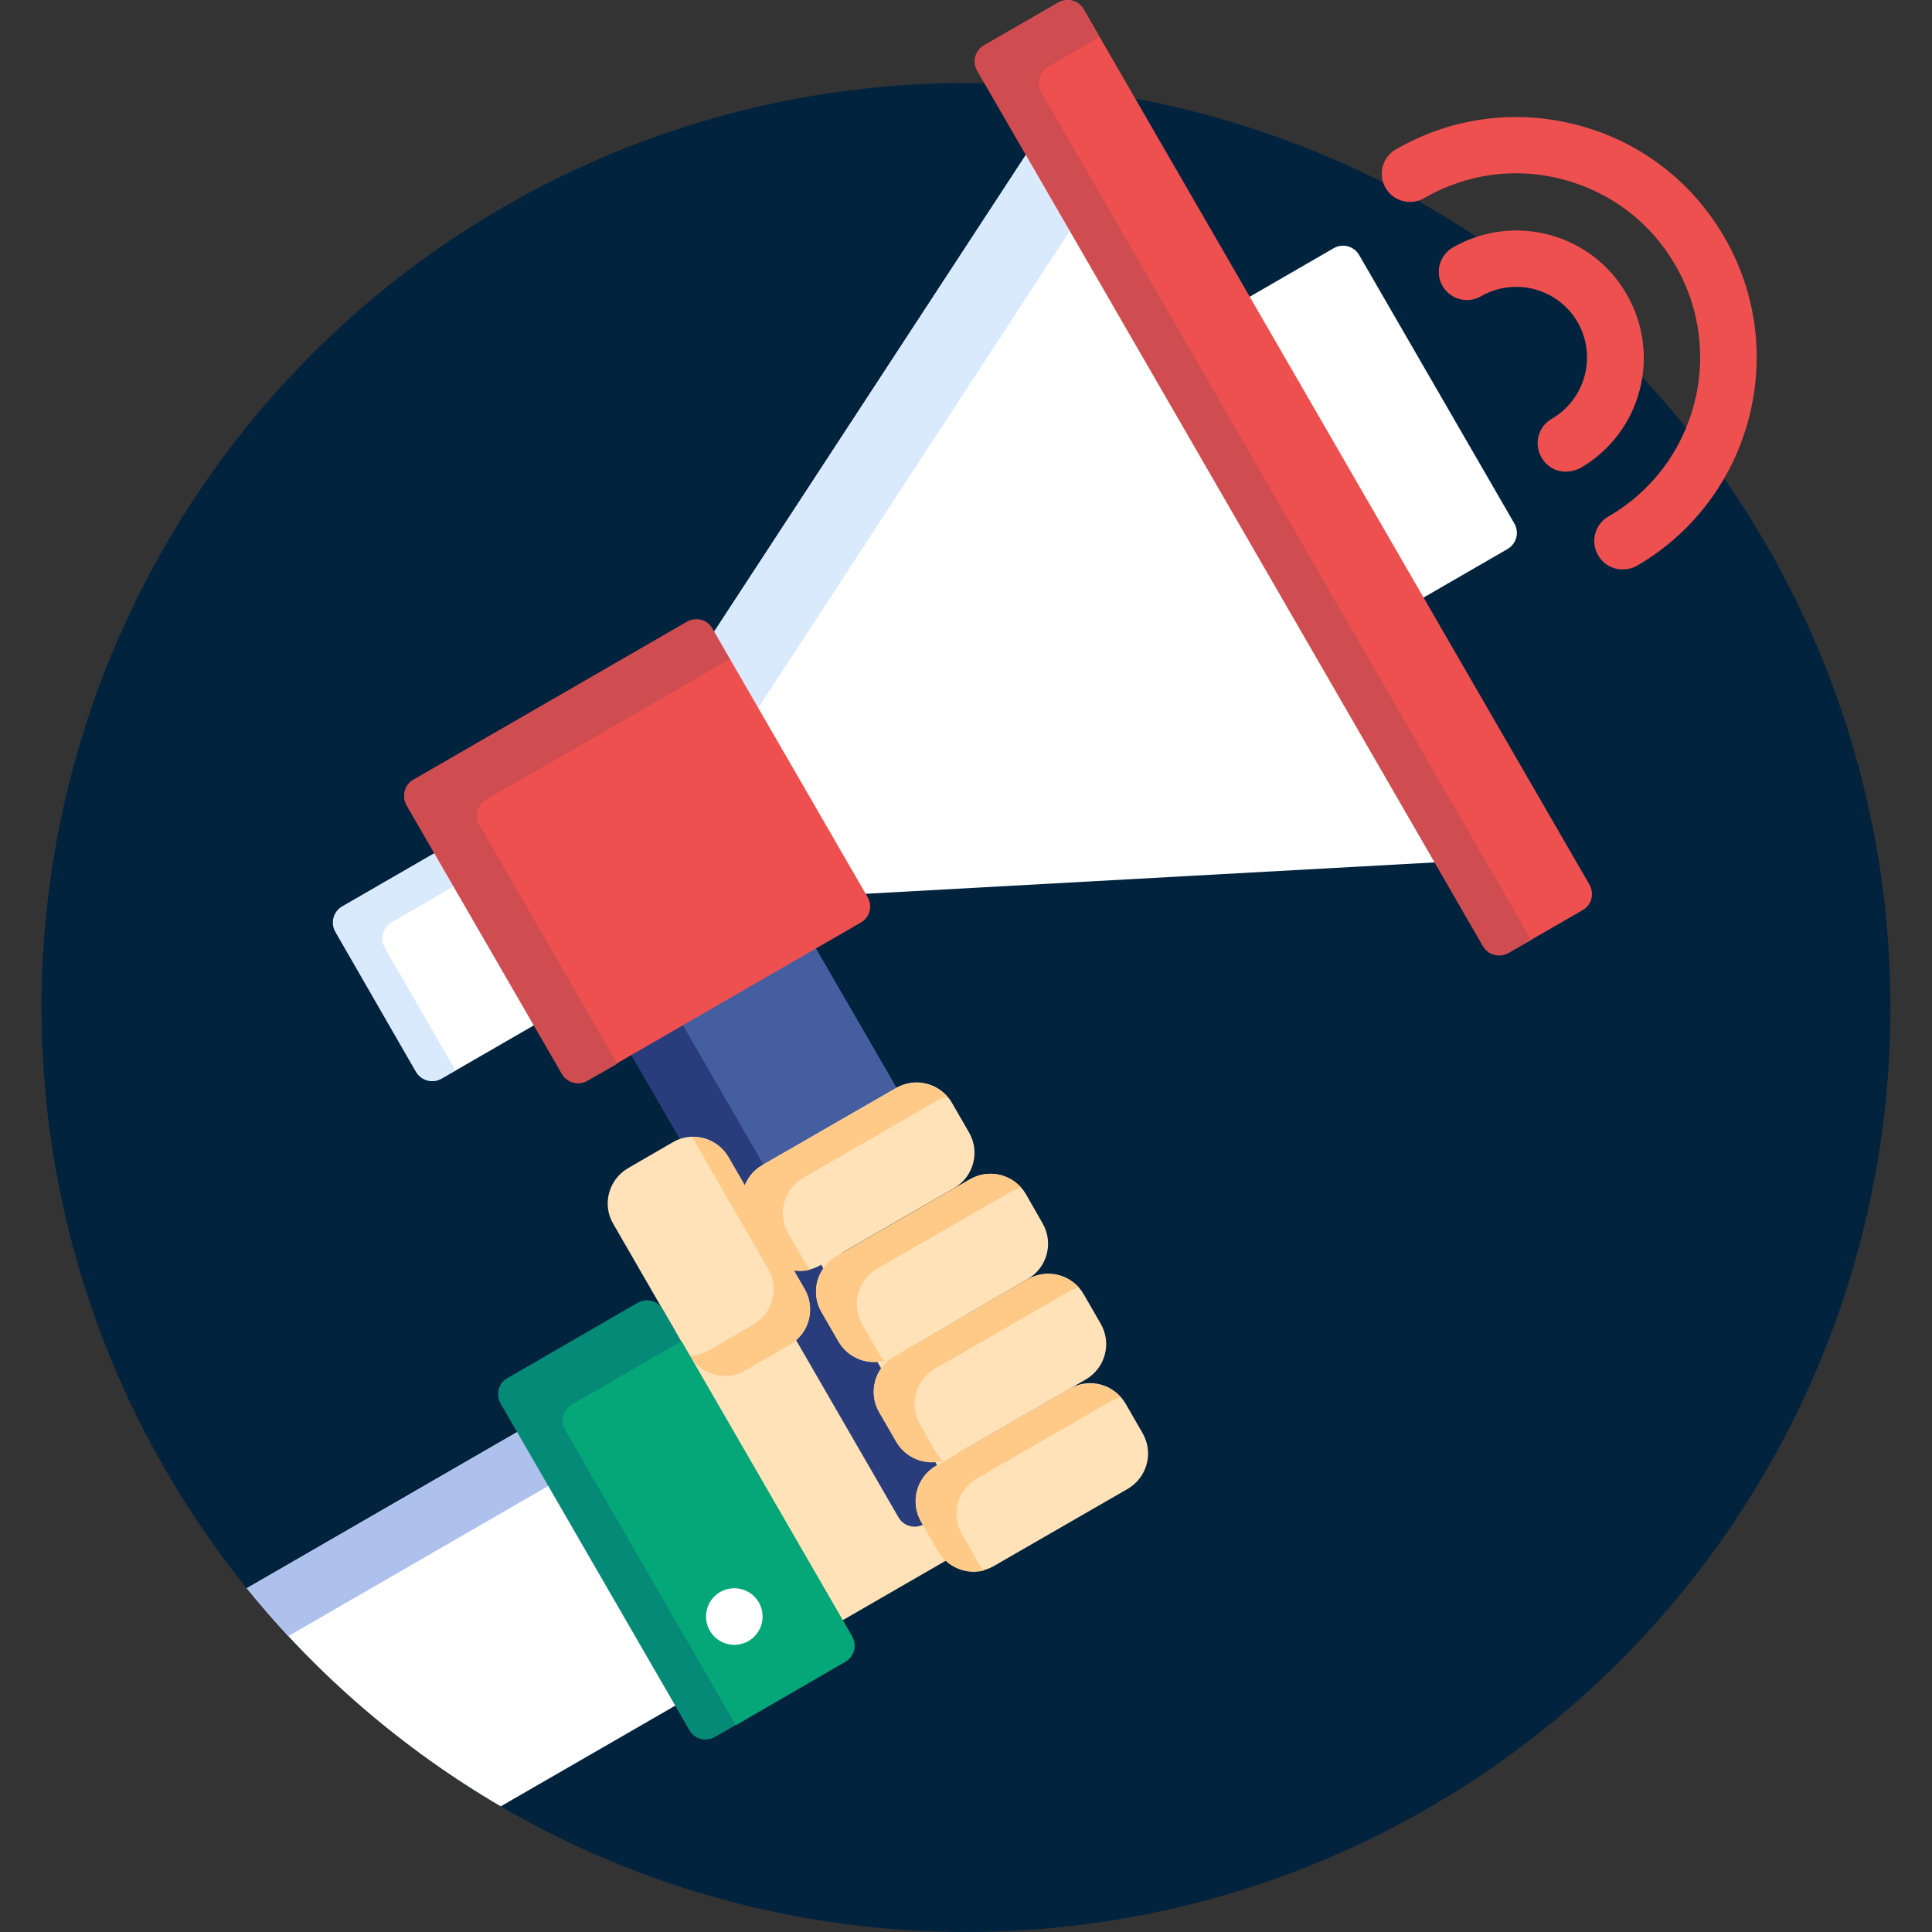 <?xml version="1.0" encoding="utf-8"?>
<!-- Generator: Adobe Illustrator 23.1.1, SVG Export Plug-In . SVG Version: 6.00 Build 0)  -->
<svg version="1.1" id="Capa_1" xmlns="http://www.w3.org/2000/svg" xmlns:xlink="http://www.w3.org/1999/xlink" x="0px" y="0px"
	 viewBox="0 0 512 512" style="enable-background:new 0 0 512 512;" xml:space="preserve">
<rect x="0" y="0" width="512" height="512" fill="#333333" stroke="none"/>
<style type="text/css">
	.st0{fill:#02233e;}
	.st1{fill:#FFE2B8;}
	.st2{fill:#FFFFFF;}
	.st3{fill:#445EA0;}
	.st4{fill:#293D7C;}
	.st5{fill:#D9EAFC;}
	.st6{fill:#EE5050;}
	.st7{fill:#CF4D50;}
	.st8{fill:#AEC1ED;}
	.st9{fill:#FFC987;}
	.st10{fill:#058A77;}
	.st11{fill:#05A677;}
</style>
<circle class="st0" cx="256" cy="267" r="245"/>
<path class="st1" d="M254,385.1c-0.4-0.6-1-1-1.7-1c-0.3,0-0.7,0.1-1,0.3c-1.3,0.8-2.8,1.2-4.4,1.2c-3.2,0-6.1-1.7-7.7-4.4l-4.5-7.8
	c-2.4-4.2-1-9.6,3.2-12.1c1-0.6,1.3-1.8,0.7-2.7c-0.4-0.6-1-1-1.7-1c-0.3,0-0.7,0.1-1,0.3c-1.3,0.8-2.9,1.2-4.4,1.2
	c-3.2,0-6.1-1.7-7.7-4.4l-4.5-7.8c-2.4-4.2-1-9.6,3.2-12.1c1-0.6,1.3-1.8,0.7-2.7c-0.4-0.6-1-1-1.7-1c-0.3,0-0.7,0.1-1,0.3l-4.2,2.5
	c-1.3,0.8-2.8,1.2-4.4,1.2c-0.4,0-0.9,0-1.3-0.1c-0.1,0-0.2,0-0.3,0c-0.7,0-1.3,0.3-1.7,0.9c-0.4,0.6-0.5,1.5-0.1,2.1l2.9,5
	c2.4,4.2,1,9.5-3.2,11.9l-11.9,6.9c-1.3,0.8-2.8,1.2-4.3,1.2c-3.1,0-6-1.7-7.6-4.4l-3.9-6.8l-1.7,1l44.3,76.7l29.1-16.8
	c-0.8-0.7-1.5-1.4-2-2.3l-4.5-7.8c-2.4-4.2-1-9.7,3.2-12.1l4.2-2.4C254.2,387.2,254.6,386,254,385.1z"/>
<path class="st2" d="M375.8,159.2l23.7-13.7c2.4-1.4,3.2-4.4,1.8-6.8l-41.1-71.1c-1.4-2.4-4.4-3.2-6.8-1.8l-23.7,13.7L375.8,159.2z"
	/>
<path class="st3" d="M183.7,303.3c3.1,0,6,1.7,7.6,4.4l4.4,7.5c0.4,0.6,1,1,1.7,1c0,0,0.1,0,0.1,0c0.8-0.1,1.4-0.5,1.7-1.3
	c0.7-1.9,2.1-3.4,3.8-4.4l35.4-20.4c0.1,0,0.1-0.1,0.2-0.1l-23.6-40.8l-48.9,28.2l15.2,26.3C182.1,303.4,182.9,303.3,183.7,303.3z"
	/>
<g>
	<path class="st4" d="M183.7,303.3c3.1,0,6,1.7,7.6,4.4l4.4,7.5c0.4,0.6,1,1,1.7,1c0,0,0.1,0,0.1,0c0.8-0.1,1.4-0.5,1.7-1.3
		c0.7-1.9,2.1-3.4,3.8-4.4l0.3-0.2l-23.6-40.8l-13.6,7.9l15.2,26.3C182.1,303.4,182.9,303.3,183.7,303.3z"/>
	<path class="st4" d="M245.8,402.3c-2.4-4.2-1-9.7,3.2-12.1l0.3-0.2l-2.6-4.6c-3.1-0.1-6-1.7-7.5-4.4l-4.5-7.8
		c-1.6-2.8-1.5-6.1-0.1-8.7l-3.3-5.7c-3.1-0.1-6-1.7-7.5-4.4l-4.5-7.8c-1.6-2.8-1.5-6.1-0.1-8.7l-2.6-4.6l-0.3,0.2
		c-1.3,0.8-2.8,1.2-4.4,1.2c-0.4,0-0.9,0-1.3-0.1c-0.1,0-0.2,0-0.3,0c-0.7,0-1.3,0.3-1.7,0.9c-0.4,0.6-0.5,1.5-0.1,2.1l2.9,5
		c2,3.5,1.3,7.9-1.5,10.7l28.2,48.8c1.4,2.4,4.4,3.2,6.8,1.8l1.3-0.8L245.8,402.3z"/>
</g>
<path class="st2" d="M117.3,224.9l-26.5,15.3c-2.4,1.4-3.2,4.4-1.8,6.8l21.3,37c1.4,2.4,4.4,3.2,6.8,1.8l26.5-15.3L117.3,224.9z"/>
<path class="st5" d="M103.8,244.4l18.5-10.7l-5.1-8.8l-26.5,15.3c-2.4,1.4-3.2,4.4-1.8,6.8l21.3,37c1.4,2.4,4.4,3.2,6.8,1.8l3.7-2.1
	L102,251.2C100.6,248.8,101.5,245.7,103.8,244.4z"/>
<polygon class="st2" points="273.4,38.7 186.9,171 225.1,237.1 382.8,228.4 "/>
<polygon class="st5" points="273.4,38.7 186.9,171 198.6,191.2 285,58.9 "/>
<path class="st6" d="M229.9,237.7c1.4,2.4,0.6,5.5-1.8,6.8l-72.4,41.8c-2.4,1.4-5.5,0.6-6.8-1.8l-41.1-71.1
	c-1.4-2.4-0.6-5.5,1.8-6.8l72.4-41.8c2.4-1.4,5.5-0.6,6.8,1.8L229.9,237.7z"/>
<path class="st7" d="M127.1,218.7c-1.4-2.4-0.6-5.5,1.8-6.8l64.5-37.2l-4.6-8c-1.4-2.4-4.4-3.2-6.8-1.8l-72.4,41.8
	c-2.4,1.4-3.2,4.4-1.8,6.8l41.1,71.1c1.4,2.4,4.4,3.2,6.8,1.8l7.9-4.5L127.1,218.7z"/>
<path class="st6" d="M421.2,234.4c1.4,2.4,0.6,5.5-1.8,6.8l-19.6,11.3c-2.4,1.4-5.5,0.6-6.8-1.8L259,18.8c-1.4-2.4-0.6-5.5,1.8-6.8
	l19.6-11.3c2.4-1.4,5.5-0.6,6.8,1.8L421.2,234.4z"/>
<path class="st7" d="M276,24.5c-1.4-2.4-0.6-5.5,1.8-6.8l13.6-7.9l-4.2-7.3c-1.4-2.4-4.4-3.2-6.8-1.8L260.9,12
	c-2.4,1.4-3.2,4.4-1.8,6.8l133.9,231.9c1.4,2.4,4.4,3.2,6.8,1.8l6-3.4L276,24.5z"/>
<path class="st2" d="M139.5,378.1l-74.1,42.8c18.7,23.1,41.5,42.7,67.3,57.8l48.7-28.1L139.5,378.1z"/>
<path class="st8" d="M139.5,378.1l-74.1,42.8c3.5,4.3,7.2,8.6,11,12.7l71.3-41.2L139.5,378.1z"/>
<path class="st1" d="M197.4,363.2c-5.1,3-11.7,1.2-14.7-3.9l-20.2-35c-3-5.1-1.2-11.7,3.9-14.7l11.9-6.9c5.1-3,11.7-1.2,14.7,3.9
	l20.2,35c3,5.1,1.2,11.7-3.9,14.7L197.4,363.2z"/>
<path class="st9" d="M213.3,341.7l-20.2-35c-2-3.5-5.8-5.5-9.7-5.4l20.2,35c3,5.1,1.2,11.7-3.9,14.7l-11.9,6.9
	c-1.6,0.9-3.3,1.4-5,1.4l0,0c3,5.1,9.6,6.9,14.7,3.9l11.9-6.9C214.5,353.4,216.2,346.8,213.3,341.7z"/>
<path class="st6" d="M415,125c-2.6,0-5.1-1.3-6.5-3.8c-2.1-3.6-0.8-8.2,2.7-10.2c9-5.2,12-16.7,6.9-25.6c-5.2-9-16.7-12-25.6-6.9
	c-3.6,2.1-8.2,0.8-10.2-2.7c-2.1-3.6-0.8-8.2,2.7-10.2c16.1-9.3,36.8-3.8,46.1,12.4s3.8,36.8-12.4,46.1
	C417.6,124.6,416.3,125,415,125z"/>
<path class="st6" d="M430,150.9c-2.6,0-5.1-1.3-6.5-3.8c-2.1-3.6-0.8-8.2,2.7-10.2c23.3-13.4,31.3-43.3,17.8-66.6
	c-6.5-11.3-17-19.3-29.6-22.7c-12.6-3.4-25.7-1.6-37,4.9c-3.6,2.1-8.2,0.8-10.2-2.7c-2.1-3.6-0.8-8.2,2.7-10.2
	c14.7-8.5,31.9-10.8,48.4-6.4s30.2,15,38.7,29.7c17.6,30.4,7.1,69.5-23.3,87.1C432.6,150.6,431.3,150.9,430,150.9z"/>
<path class="st1" d="M256.8,300.1c3,5.2,1.2,11.8-4,14.8l-35.4,20.4c-5.2,3-11.8,1.2-14.8-4l-4.5-7.8c-3-5.2-1.2-11.8,4-14.8
	l35.4-20.4c5.2-3,11.8-1.2,14.8,4L256.8,300.1z"/>
<path class="st9" d="M213.4,334.7l-4.5-7.8c-3-5.2-1.2-11.8,4-14.8l35.4-20.4c0.9-0.5,1.8-0.8,2.7-1.1c-3.4-3.7-9-4.8-13.5-2.2
	L202,308.8c-5.2,3-7,9.7-4,14.8l4.5,7.8c2.5,4.3,7.5,6.3,12.2,5.1C214.2,335.9,213.8,335.3,213.4,334.7z"/>
<path class="st1" d="M276.3,324.2c3,5.2,1.2,11.8-4,14.8L237,359.5c-5.2,3-11.8,1.2-14.8-4l-4.5-7.8c-3-5.2-1.2-11.8,4-14.8
	l35.4-20.4c5.2-3,11.8-1.2,14.8,4L276.3,324.2z"/>
<path class="st9" d="M233,358.8l-4.5-7.8c-3-5.2-1.2-11.8,4-14.8l35.4-20.4c0.9-0.5,1.8-0.8,2.7-1.1c-3.3-3.7-9-4.8-13.5-2.2
	l-35.4,20.4c-5.2,3-7,9.7-4,14.8l4.5,7.8c2.5,4.3,7.5,6.3,12.2,5.1C233.8,360,233.4,359.4,233,358.8z"/>
<g>
	<path class="st1" d="M291.7,350.8c3,5.2,1.2,11.8-4,14.8l-35.4,20.4c-5.2,3-11.8,1.2-14.8-4l-4.5-7.8c-3-5.2-1.2-11.8,4-14.8
		l35.4-20.4c5.2-3,11.8-1.2,14.8,4L291.7,350.8z"/>
	<path class="st1" d="M302.8,379.8c3,5.2,1.2,11.8-4,14.8l-35.4,20.4c-5.2,3-11.8,1.2-14.8-4l-4.5-7.8c-3-5.2-1.2-11.8,4-14.8
		l35.4-20.4c5.2-3,11.8-1.2,14.8,4L302.8,379.8z"/>
</g>
<g>
	<path class="st9" d="M248.3,385.3l-4.5-7.8c-3-5.2-1.2-11.8,4-14.8l35.4-20.4c0.9-0.5,1.8-0.8,2.7-1.1c-3.3-3.7-9-4.8-13.5-2.2
		L237,359.5c-5.2,3-7,9.7-4,14.8l4.5,7.8c2.5,4.3,7.5,6.3,12.2,5.1C249.2,386.6,248.7,386,248.3,385.3z"/>
	<path class="st9" d="M259.4,414.4l-4.5-7.8c-3-5.2-1.2-11.8,4-14.8l35.4-20.4c0.9-0.5,1.8-0.8,2.7-1.1c-3.4-3.7-9-4.8-13.5-2.2
		l-35.4,20.4c-5.2,3-7,9.7-4,14.8l4.5,7.8c2.5,4.3,7.5,6.3,12.2,5.1C260.2,415.6,259.8,415,259.4,414.4z"/>
</g>
<path class="st10" d="M225.7,433.6c1.4,2.4,0.6,5.5-1.8,6.8l-34.4,19.9c-2.4,1.4-5.5,0.6-6.8-1.8l-50-86.5c-1.4-2.4-0.6-5.5,1.8-6.8
	l34.4-19.9c2.4-1.4,5.5-0.6,6.8,1.8L225.7,433.6z"/>
<path class="st11" d="M180.6,355.4l-29,16.8c-2.4,1.4-3.2,4.4-1.8,6.8l45.2,78.2l29-16.8c2.4-1.4,3.2-4.4,1.8-6.8L180.6,355.4z"/>
<circle class="st2" cx="194.6" cy="428.4" r="7.5"/>
</svg>
